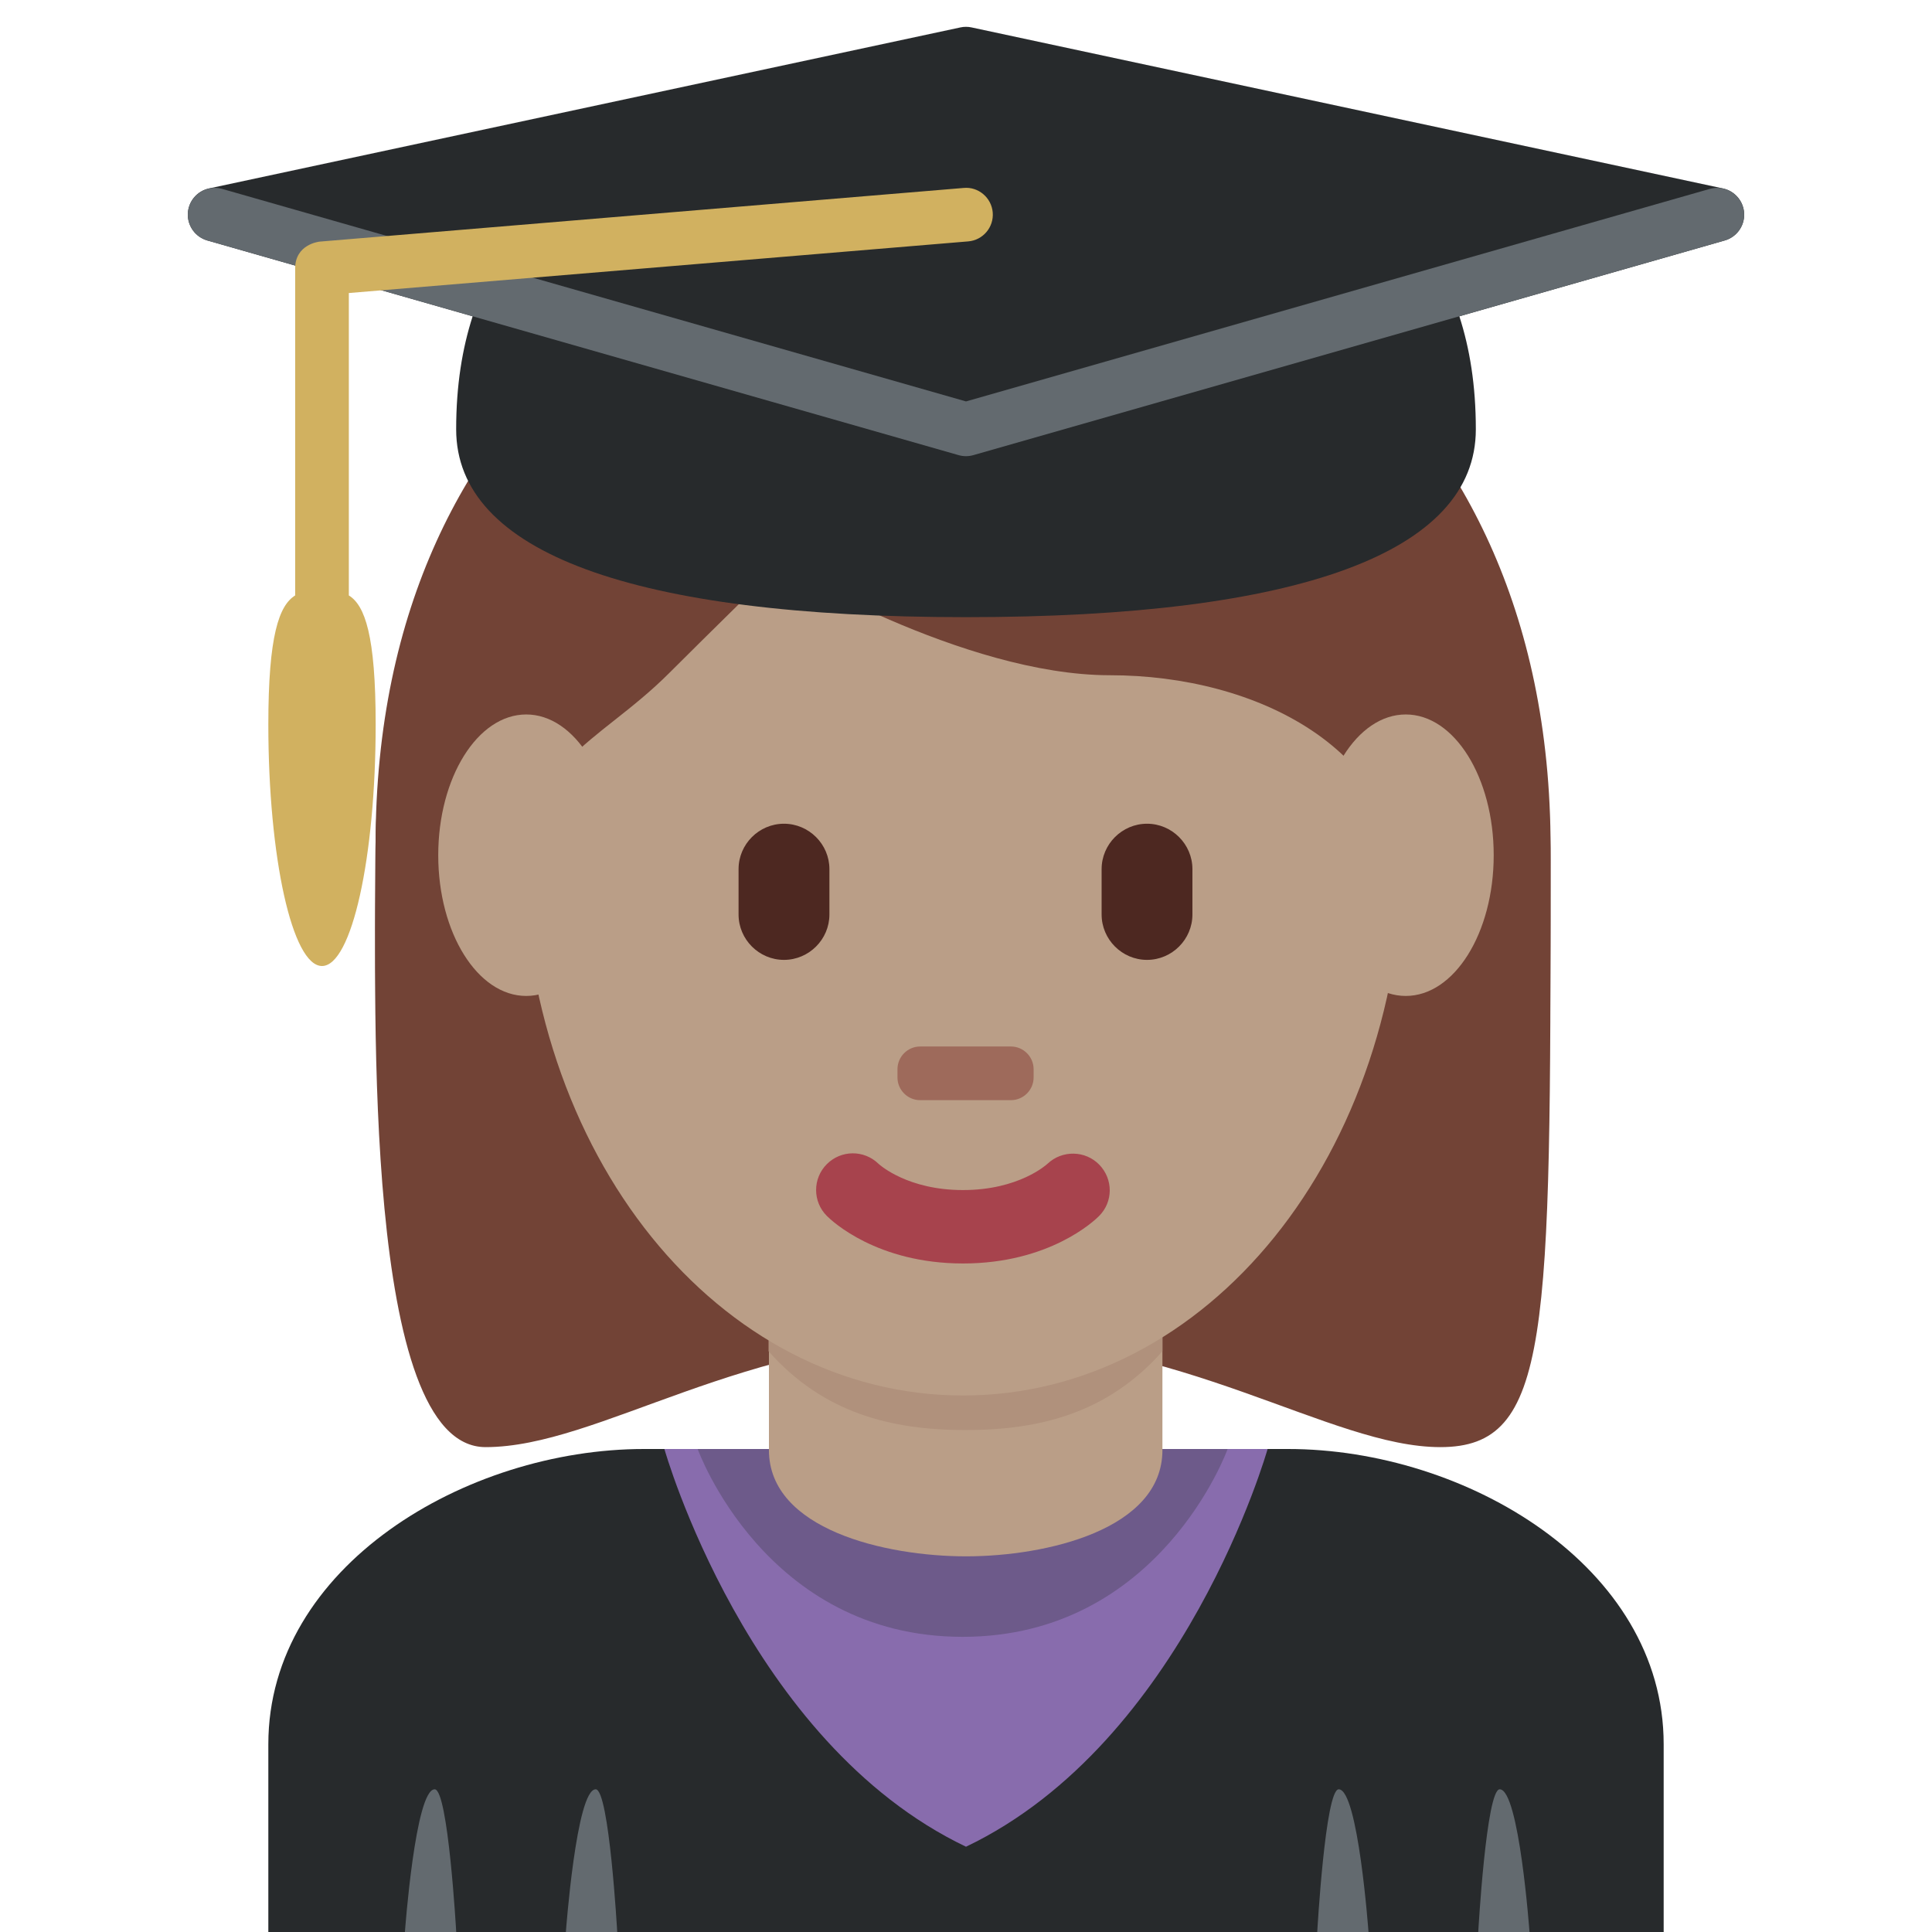 <svg viewBox="0 0 36 36" xmlns="http://www.w3.org/2000/svg"><path fill="#272a2c" d="M31 36v-3.5c0-3.314-3.685-5.5-7-5.5H12c-3.313 0-7 2.186-7 5.5V36h26z" /><path fill="#636a6f" d="M8.1 33.341c.251 0 .401 2.659.401 2.659h-.956s.193-2.659.555-2.659m3 0c.251 0 .401 2.659.401 2.659h-.957c.001 0 .194-2.659.556-2.659m13.845 0c-.25 0-.4 2.659-.4 2.659h.955s-.193-2.659-.555-2.659m3 0c-.25 0-.4 2.659-.4 2.659h.955s-.193-2.659-.555-2.659" /><path fill="#886cad" d="M18 34.411C22.078 32.463 23.62 27 23.62 27H12.38s1.542 5.463 5.62 7.411z" /><path fill="#6d5a8a" d="M13 27h9.875s-1.256 3.5-4.938 3.5S13 27 13 27" /><path fill="#724336" d="M17.944 5.069c4.106 0 10.948 2.053 10.948 10.948s0 10.948-2.053 10.948c-2.054 0-4.79-2.053-8.896-2.053-4.105 0-6.784 2.053-8.895 2.053-2.287 0-2.053-8.211-2.053-10.948.002-8.895 6.844-10.948 10.949-10.948" /><path fill="#ba9e87" d="M14.328 27.02C14.328 28.5 16.5 29 18 29s3.66-.5 3.66-1.98v-3.205h-7.332v3.205z" /><path fill="#b0917c" d="M14.321 25.179c1.023 1.155 2.291 1.468 3.669 1.468 1.379 0 2.647-.312 3.67-1.468v-2.936h-7.339v2.936z" /><path fill="#ba9e87" d="M9.734 15.717c0-5.834 3.676-10.563 8.21-10.563 4.534 0 8.211 4.729 8.211 10.563 0 5.833-3.677 10.286-8.211 10.286-4.534 0-8.21-4.452-8.21-10.286" /><path fill="#a7434d" d="M17.944 23.543c-1.605 0-2.446-.794-2.536-.885-.268-.267-.268-.7 0-.967.266-.265.692-.267.96-.007.035.032.553.491 1.576.491 1.039 0 1.557-.473 1.577-.492.273-.256.703-.248.963.02.26.269.26.691-.004.955-.089.091-.929.885-2.536.885" /><path fill="#4d2821" d="M14.608 17.886c-.465 0-.846-.381-.846-.846v-.845c0-.465.381-.846.846-.846s.847.381.847.846v.845c0 .465-.382.846-.847.846m6.765 0c-.465 0-.846-.381-.846-.846v-.845c0-.465.381-.846.846-.846.465 0 .846.381.846.846v.845c0 .465-.381.846-.846.846" /><path fill="#9e6a5b" d="M18.837 20.5h-1.691c-.233 0-.423-.19-.423-.423v-.153c0-.233.189-.424.423-.424h1.691c.232 0 .423.19.423.424v.153c0 .233-.191.423-.423.423" /><path fill="#724336" d="M7.725 19c-.021-1-.044-.224-.044-.465 0-3.422 2.053.494 2.053-1.943 0-2.439 1.368-2.683 2.736-4.051.685-.685 2.053-2.026 2.053-2.026s3.421 2.067 6.158 2.067c2.736 0 5.474 1.375 5.474 4.112s2.053-1.584 2.053 1.837c0 .244-.023-.531-.04.469h.718c.007-2 .007-1.924.007-3.202 0-8.895-6.843-12.207-10.948-12.207S6.998 6.848 6.998 15.743c0 .793-.02 1.257.008 3.257h.719z" /><path fill="#ba9e87" d="M11.444 15.936c0 1.448-.734 2.622-1.639 2.622s-1.639-1.174-1.639-2.622.734-2.623 1.639-2.623c.905-.001 1.639 1.174 1.639 2.623m16.389 0c0 1.448-.733 2.622-1.639 2.622-.905 0-1.639-1.174-1.639-2.622s.733-2.623 1.639-2.623c.906-.001 1.639 1.174 1.639 2.623" /><path fill="#272a2c" d="M32.104 3.511l-14-3c-.068-.015-.14-.015-.209 0l-14 3c-.224.048-.387.243-.395.472-.007.229.142.434.363.498l4.944 1.413C8.615 6.489 8.5 7.176 8.5 8c0 2.29 3.285 3.5 9.5 3.5s9.5-1.21 9.5-3.5c0-.824-.115-1.511-.307-2.106l4.945-1.413c.221-.063.37-.269.362-.498-.008-.229-.171-.424-.396-.472z" /><path fill="#636a6f" d="M32.48 3.863c-.076-.265-.35-.417-.618-.344L18 7.48 4.137 3.519c-.262-.073-.542.078-.618.344-.076.265.078.542.344.618l14 4c.045.013.091.019.136.019.045 0 .092-.006.137-.019l14-4c.267-.076.421-.353.344-.618z" /><path fill="#d1b160" d="M17.958 3.502l-12 1c-.026.002-.458.057-.458.498v6.095c-.299.186-.5.74-.5 2.405 0 2.485.448 4.5 1 4.5s1-2.015 1-4.5c0-1.665-.201-2.219-.5-2.405V5.46l11.542-.962c.274-.023.479-.264.456-.54-.023-.275-.268-.482-.54-.456z" /></svg>